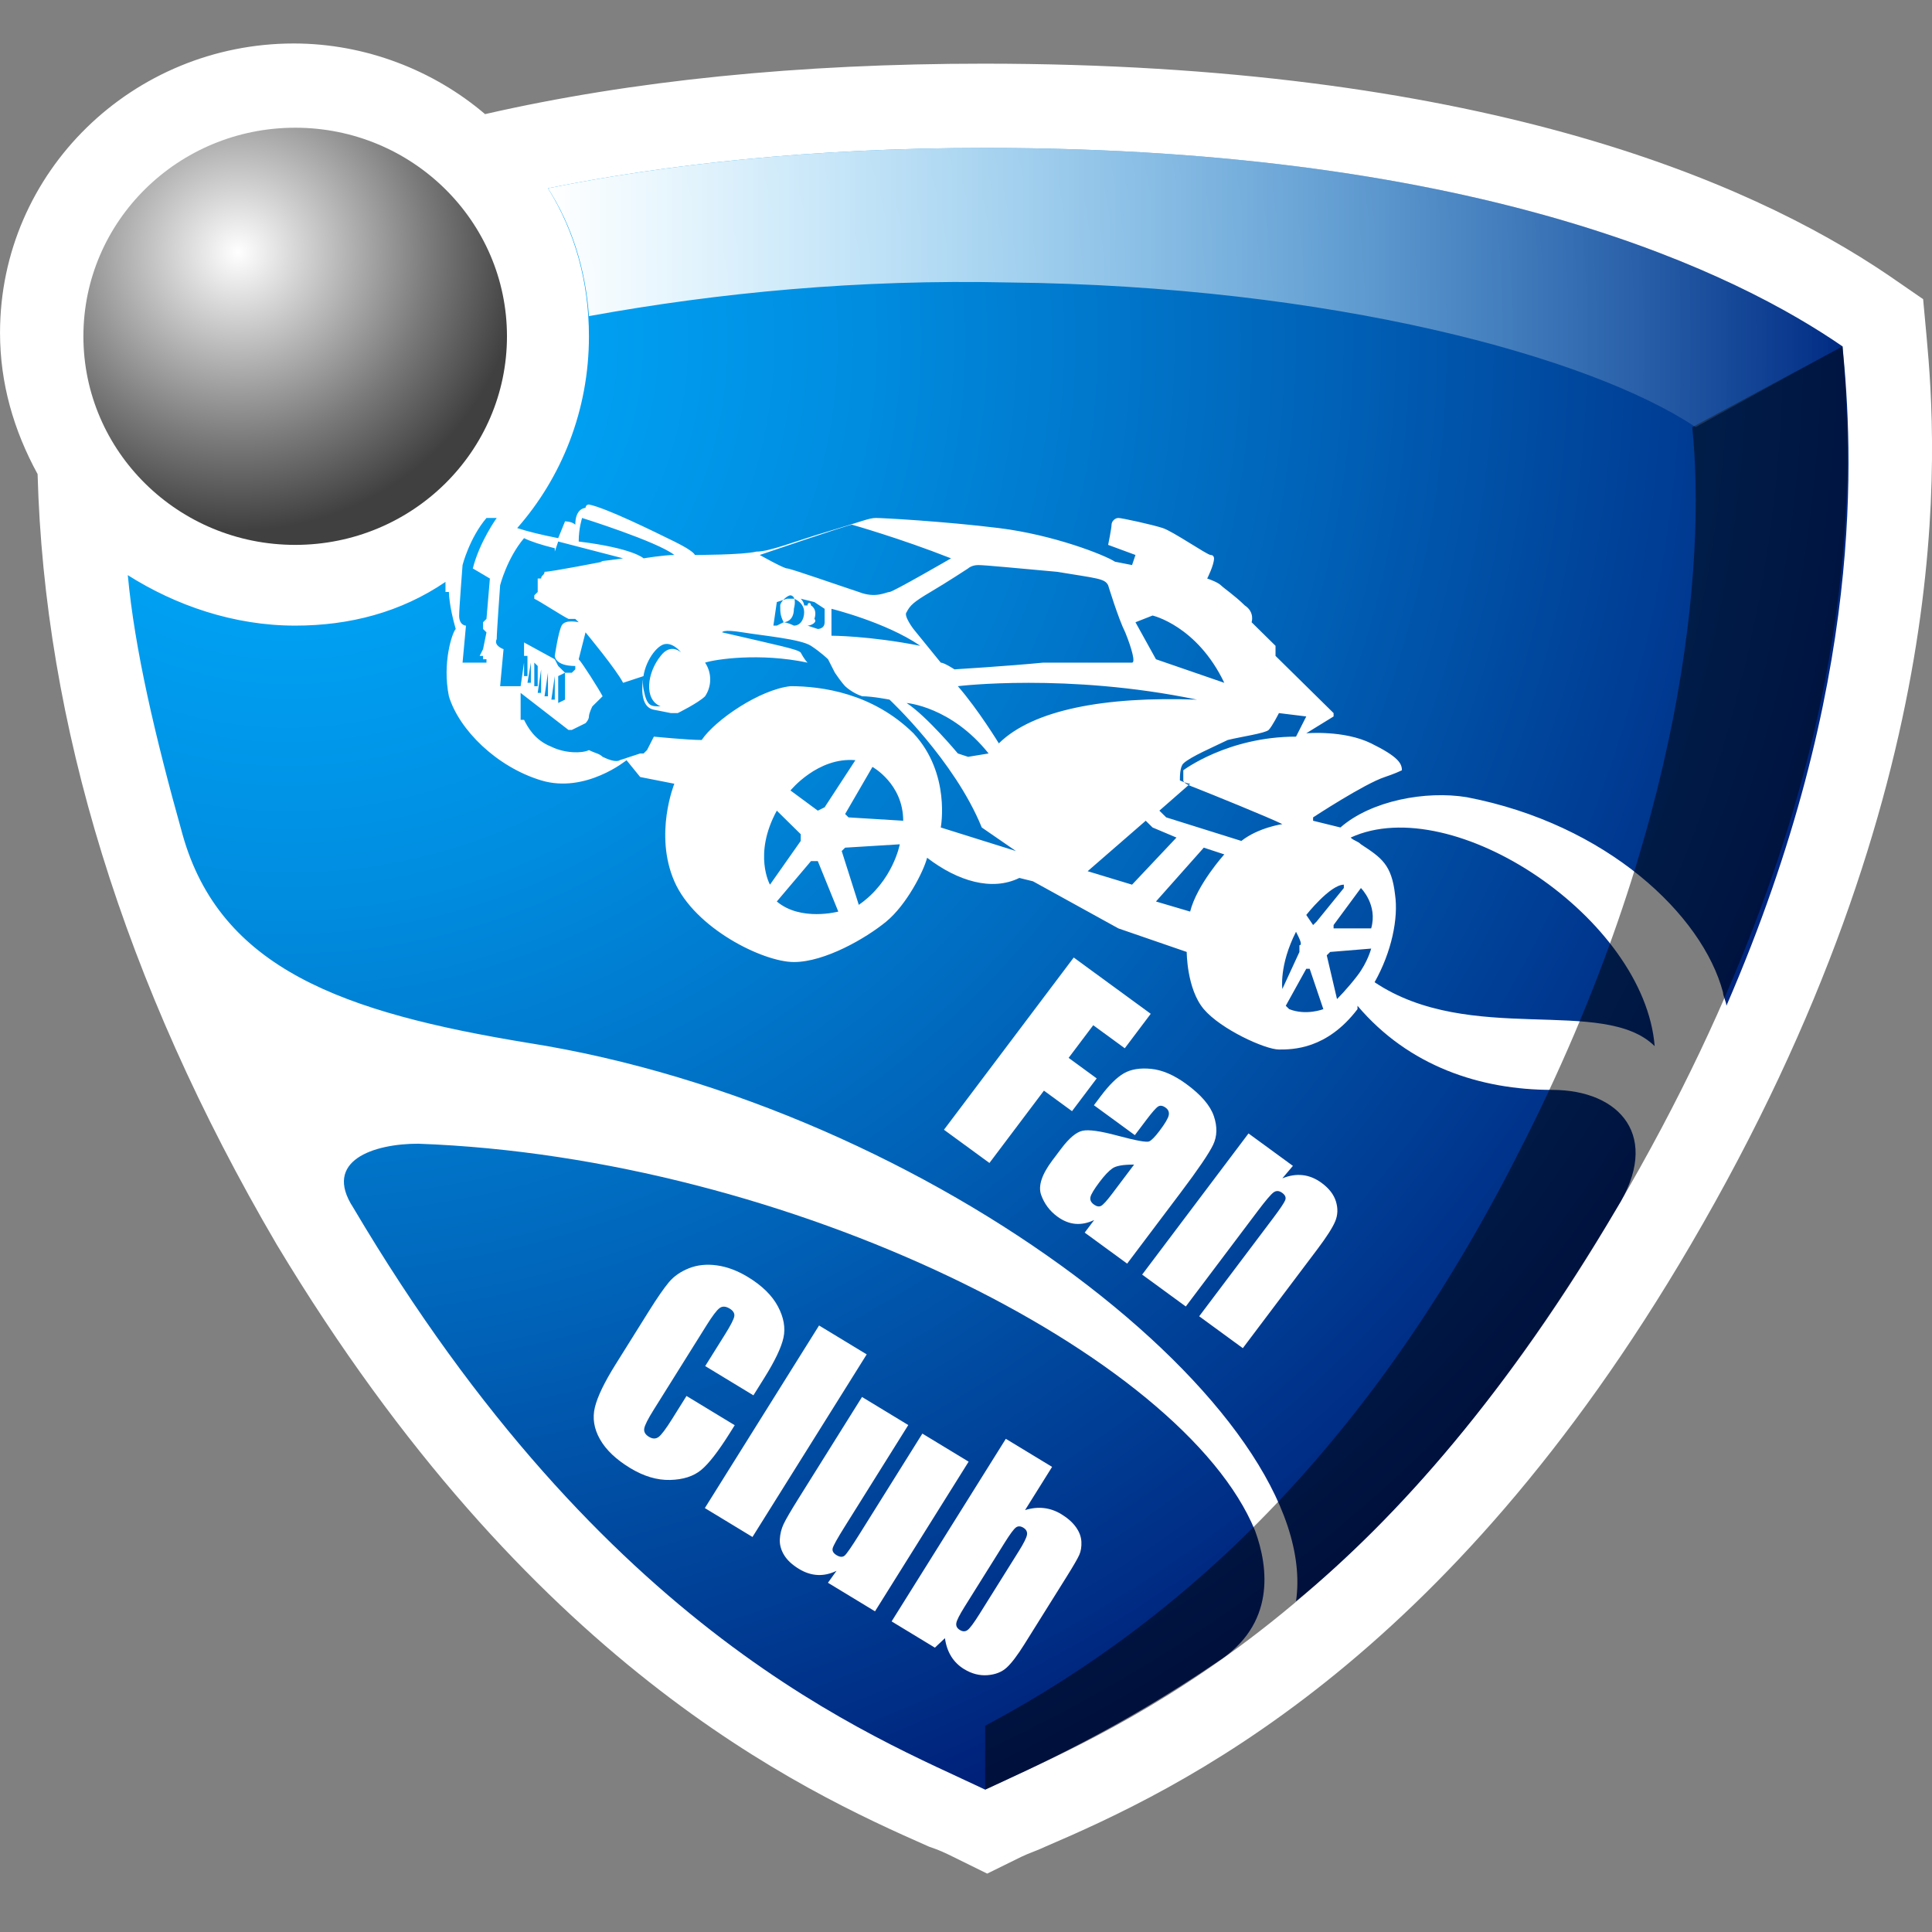 <?xml version="1.0" encoding="UTF-8" standalone="no"?>
<!DOCTYPE svg PUBLIC "-//W3C//DTD SVG 1.1//EN" "http://www.w3.org/Graphics/SVG/1.1/DTD/svg11.dtd">
<svg width="100%" height="100%" viewBox="0 0 2048 2048" version="1.1" xmlns="http://www.w3.org/2000/svg" xmlns:xlink="http://www.w3.org/1999/xlink" xml:space="preserve" xmlns:serif="http://www.serif.com/" style="fill-rule:evenodd;clip-rule:evenodd;stroke-linejoin:round;stroke-miterlimit:2;">
    <rect x="0" y="0" width="2048" height="2048" fill="#808080" stroke="none"/>
    <g id="Symbol_2_" transform="matrix(36.209,0,0,35.662,-2773.51,-805.908)">
        <g id="path9" transform="matrix(1,0,0,1,-0.102,0.191)">
            <path d="M133.1,32.4L133,31.3L132,30.6C127.8,27.7 119.8,24.3 105.5,24.3C100.1,24.3 95.2,24.8 90.9,25.8C89.4,24.5 87.4,23.7 85.3,23.7C80.6,23.7 76.7,27.5 76.7,32.3C76.7,33.8 77.1,35.2 77.8,36.5C78,43.9 80.3,51.6 84.8,59.4C92.2,71.9 100.1,75.6 103.9,77.3C104.2,77.4 104.4,77.5 104.6,77.6L105.6,78.1L106.6,77.6C106.8,77.5 107.1,77.4 107.3,77.3C111.2,75.6 119,71.9 126.2,59.4C134.1,45.7 133.4,35.7 133.1,32.4Z" style="fill:white;fill-rule:nonzero;"/>
        </g>
        <g id="path24" transform="matrix(1,0,0,1,-0.161,0.295)">
            <path d="M103.3,43.2C103.3,43.2 104.6,43.3 105.7,44.7L105.1,44.8L104.8,44.7C104.8,44.7 103.9,43.6 103.3,43.2ZM101.3,49.4L100.7,47.9L100.5,47.9L99.5,49.1C100.2,49.7 101.3,49.4 101.3,49.4ZM110.5,40.6L110,40.8L110.6,41.9L112.6,42.6C111.8,40.9 110.5,40.6 110.5,40.6ZM104.8,42.7C105.4,43.4 106,44.4 106,44.4C107,43.4 109.1,43 111.8,43.1C108,42.3 104.8,42.7 104.8,42.7ZM101.1,41.2C101.1,41.2 102.2,41.2 103.7,41.5C102.7,40.8 101.1,40.4 101.1,40.4L101.1,41.2ZM110.3,46.7L108.6,48.2L109.9,48.6L111.2,47.2L110.5,46.9L110.3,46.7ZM99,38.8C99,38.8 99.7,39.2 99.8,39.2C99.9,39.2 101.3,39.7 101.9,39.9C102.4,40.1 102.7,39.9 102.8,39.9C102.9,39.9 104.6,38.9 104.6,38.9C103.1,38.3 101.7,37.9 101.7,37.9C101.6,37.9 99,38.8 99,38.8ZM109.2,39.7C109.1,39.5 108.9,39.5 107.7,39.3C106.6,39.2 105.6,39.1 105.4,39.1C105.2,39.1 105.1,39.2 105.1,39.2C105.1,39.2 104.5,39.6 104,39.9C103.5,40.2 103.4,40.3 103.3,40.5C103.2,40.6 103.5,41 103.5,41L104.3,42C104.4,42 104.7,42.2 104.7,42.2C104.7,42.2 106.3,42.1 107.3,42L109.9,42C110,42 109.9,41.6 109.7,41.1C109.5,40.7 109.2,39.7 109.2,39.7ZM99.7,40.8C99.7,40.8 99.8,40.8 100,40.9C100.2,40.9 100.3,40.7 100.3,40.5C100.3,40.2 100,40.1 100,40.1L99.8,40.1L99.5,40.2L99.4,40.9L99.5,40.9L99.7,40.8C99.6,40.6 99.6,40.5 99.6,40.3C99.6,40.2 99.8,40 99.9,40C99.9,40 100.1,40 100,40.4C100,40.8 99.7,40.8 99.7,40.8ZM116.6,48.7L115.8,49.8L115.8,49.9L116.9,49.9C117.1,49.2 116.6,48.7 116.6,48.7ZM96.6,43.5L96.4,43.5L95.9,43.4C95.4,43.3 95.6,42.4 95.6,42.4L95,42.6C94.8,42.2 93.9,41.1 93.9,41.1L93.7,41.9C93.8,42 94.3,42.8 94.4,43L94.1,43.3C94.1,43.3 94,43.5 94,43.6C94,43.7 93.9,43.8 93.9,43.8L93.5,44L93.4,44L92,42.9L92,43.7L92.1,43.7C92.2,43.9 92.4,44.3 92.9,44.5C93.3,44.7 93.8,44.7 94,44.6C94.2,44.7 94.3,44.7 94.4,44.8C94.8,45 94.9,44.9 94.9,44.9L95.5,44.7L95.6,44.7L95.7,44.6L95.9,44.2C95.9,44.2 96.9,44.3 97.3,44.3C97.7,43.7 99,42.8 99.9,42.7C100.8,42.7 102.3,42.9 103.5,44.1C104.6,45.3 104.3,46.9 104.3,46.9L106.5,47.6L105.5,46.9C104.7,44.9 102.8,43.1 102.8,43.1C102.8,43.1 102.3,43 102,43C101.7,42.9 101.5,42.7 101.5,42.7C101.5,42.7 101.4,42.6 101.2,42.3L101,41.9C101,41.9 100.8,41.7 100.5,41.5C100.2,41.3 99.1,41.2 98.5,41.1C97.9,41 97.9,41.1 97.9,41.1C99.6,41.5 100.1,41.6 100.2,41.7C100.2,41.7 100.3,41.9 100.4,42C99,41.7 97.7,41.9 97.4,42C97.6,42.3 97.6,42.7 97.4,43C97.2,43.2 96.6,43.5 96.6,43.5ZM115.6,50.7L115.9,52C115.9,52 116.2,51.7 116.5,51.3C116.8,50.9 116.9,50.5 116.9,50.5L115.7,50.6L115.6,50.7ZM91.5,41.6L91.4,42.7L92,42.7L92.1,42L92.1,42.4L92.2,42.4L92.2,41.8L92.1,41.8L92.1,41.4L93,41.9L93.1,42.1L93.3,42.3L93.5,42.3L93.6,42.2L93.6,42.1C93,42.1 93,41.8 93,41.8C93,41.8 93.1,41.1 93.2,40.9C93.3,40.7 93.7,40.8 93.7,40.8L93.6,40.7L93.4,40.7C93.2,40.6 92.6,40.2 92.4,40.1L92.4,40L92.5,39.9L92.5,39.5L92.6,39.5C92.6,39.4 92.7,39.4 92.7,39.3C92.9,39.3 94.4,39 94.4,39L93,38.7L93,38.6C92.6,38.5 92.3,38.4 92.1,38.3C91.6,38.9 91.4,39.7 91.4,39.7C91.4,39.7 91.3,41.1 91.3,41.3C91.2,41.5 91.5,41.6 91.5,41.6ZM115,49.5L115.2,49.8L115.3,49.7L116.1,48.7L116.1,48.6C115.7,48.6 115,49.5 115,49.5ZM112.6,47.7L112,47.5L110.6,49.1L111.6,49.4C111.8,48.6 112.6,47.7 112.6,47.7ZM114.7,50C114.2,51 114.3,51.7 114.3,51.7L114.8,50.6L114.8,50.4C114.9,50.4 114.8,50.2 114.7,50ZM114.2,43.5C114.2,43.5 114,43.9 113.9,44C113.8,44.1 113.1,44.2 112.7,44.3C112.3,44.5 111.6,44.8 111.4,45C111.3,45.1 111.3,45.4 111.3,45.5C111.3,45.5 111.5,45.6 111.6,45.6L110.7,46.4L110.9,46.6L113.1,47.3C113.6,46.9 114.3,46.8 114.3,46.8C113.9,46.6 112.2,45.9 111.7,45.7C111.7,45.7 111.4,45.6 111.4,45.5L111.4,45.2C111.4,45.2 112.7,44.2 114.7,44.2L115,43.6L114.2,43.5ZM115.5,52.3L115.1,51.1L115,51.1L114.4,52.2L114.5,52.3C115,52.5 115.5,52.3 115.5,52.3ZM100.4,40.9L100.7,41C100.7,41 100.9,41 100.9,40.8L100.9,40.4L100.6,40.2L100.2,40.1C100.3,40.2 100.3,40.3 100.3,40.3L100.4,40.3C100.4,40.2 100.5,40.2 100.5,40.3C100.5,40.3 100.7,40.4 100.6,40.7C100.7,40.8 100.5,40.9 100.4,40.9ZM99.5,46.4C98.8,47.7 99.3,48.6 99.3,48.6L100.2,47.3L100.2,47.1L99.5,46.4ZM93,38.7L94.2,39C94.3,39 95,38.9 95,38.9L93.1,38.4L93,38.7ZM93.7,38.4C95.3,38.6 95.6,38.9 95.6,38.9C95.6,38.9 96.2,38.8 96.5,38.8C96,38.4 93.8,37.7 93.8,37.7C93.8,37.7 93.7,38 93.7,38.4ZM96.1,41.5C95.8,41.7 95.5,42.3 95.6,42.8C95.7,43.3 95.8,43.3 96.1,43.3C95.6,43.1 95.7,42.3 96.1,41.8C96.4,41.4 96.7,41.7 96.7,41.7C96.7,41.7 96.4,41.3 96.1,41.5ZM89,56.3C87.7,56.3 86.2,56.8 87.1,58.2C94.5,70.9 102.3,73.9 105.6,75.5C107.1,74.8 109.5,73.7 112.4,71.7C114.1,70.6 113.9,68.9 113.5,67.8C111.4,62.6 99.9,56.7 89,56.3ZM130.7,32.6C127.7,30.5 120.3,26.7 105.6,26.7C100.5,26.7 96.2,27.2 92.8,27.9C93.6,29.2 94,30.7 94,32.3C94,34.5 93.2,36.5 91.9,38C92.2,38.1 92.6,38.2 93.1,38.3L93.3,37.8C93.3,37.8 93.5,37.8 93.6,37.9C93.6,37.4 93.9,37.4 93.9,37.4C93.9,37.4 93.9,37.3 94,37.3C94.5,37.4 95.9,38.1 96.5,38.4C97.1,38.7 97.1,38.8 97.1,38.8C97.1,38.8 98.5,38.8 98.9,38.7C99.3,38.7 100,38.4 101,38.1C102,37.8 102.2,37.7 102.4,37.7C102.6,37.7 104.4,37.8 106,38C107.6,38.2 109.1,38.8 109.4,39L109.9,39.1L110,38.8L109.2,38.5C109.2,38.5 109.3,38 109.3,37.9C109.3,37.8 109.4,37.7 109.5,37.7C109.6,37.7 110.5,37.9 110.8,38C111.1,38.1 112.1,38.8 112.2,38.8C112.3,38.8 112.3,38.9 112.3,38.9C112.3,39.1 112.1,39.5 112.1,39.5L111.8,39.4L112.1,39.5C112.1,39.5 112.4,39.6 112.5,39.7C112.6,39.8 112.9,40 113.2,40.3C113.5,40.5 113.4,40.8 113.4,40.8L114.1,41.5L114.1,41.8L115.8,43.5L115.8,43.6L115,44.1C115,44.1 116.1,44 116.9,44.4C117.7,44.8 117.8,45 117.8,45.2C117.6,45.3 117.3,45.4 117.3,45.4C116.7,45.6 115.2,46.6 115.2,46.6L115.2,46.7L116,46.9C116.9,46.1 118.5,45.8 119.7,46C123.8,46.8 126.6,49.5 127.2,51.8C127.2,51.9 127.3,52.1 127.3,52.2C131.4,42.6 131,35.7 130.7,32.6ZM116.3,47.2C116.4,47.3 116.5,47.3 116.6,47.4C117.2,47.8 117.5,48 117.6,48.9C117.7,49.6 117.5,50.6 117,51.5C119.8,53.4 123.7,51.9 125.2,53.4C124.9,49.6 119.3,45.8 116.3,47.2ZM93.3,42.3L93.1,42.4L93.1,43.2L93.3,43.1L93.3,42.3ZM122.2,54.7C120.1,54.7 118,54 116.5,52.2L116.5,52.3C115.6,53.5 114.6,53.5 114.2,53.5C113.8,53.5 112.5,52.9 112,52.3C111.5,51.7 111.5,50.6 111.5,50.6L109.5,49.9L107,48.5L106.6,48.4C105.8,48.8 104.8,48.5 103.9,47.8C103.8,48.2 103.3,49.2 102.7,49.7C102.1,50.2 100.9,50.9 100,50.9C99.1,50.9 97.1,49.9 96.5,48.5C95.9,47.1 96.5,45.6 96.5,45.6L95.5,45.4L95.1,44.9C95.1,44.9 93.9,45.9 92.6,45.5C91.3,45.1 90.2,44 89.9,43C89.7,42 90,41.1 90.1,41C89.9,40.3 89.9,39.9 89.9,39.9L89.8,39.9L89.8,39.6C88.5,40.5 87,40.9 85.4,40.9C83.6,40.9 81.9,40.3 80.5,39.4C80.7,41.6 81.3,44.2 82.1,47.1C83.2,51.1 86.8,52.4 92.2,53.3C104.1,55.2 115.5,64.3 114.7,69.9C117.7,67.4 120.9,63.7 124.1,58.2C125.4,56.1 124.2,54.7 122.2,54.7ZM90.4,40.9L90.3,42L91,42L91,41.9L90.9,41.9L90.9,41.8L90.8,41.8L90.9,41.6L91,41.1L90.9,41L90.9,40.8L91,40.7L91.1,39.5L90.6,39.2C90.8,38.4 91.3,37.7 91.3,37.7L91,37.7C90.5,38.3 90.3,39.1 90.3,39.1C90.3,39.1 90.2,40.4 90.2,40.6C90.2,40.9 90.4,40.9 90.4,40.9ZM101.4,47.6L101.9,49.2C102.9,48.5 103.1,47.4 103.1,47.4L101.5,47.5L101.4,47.6ZM102.3,45.1L101.5,46.5L101.6,46.6L103.2,46.7C103.2,45.6 102.3,45.1 102.3,45.1ZM92.3,42L92.2,42.6L92.3,42.6L92.3,42ZM99.9,45.8L100.7,46.4L100.9,46.3L101.8,44.9C100.7,44.8 99.9,45.8 99.9,45.8ZM92.5,42.1L92.4,42L92.4,42.7L92.5,42.7L92.5,42.1ZM92.8,42.3L92.7,43L92.8,43L92.8,42.3ZM93,42.4L92.9,43.1L93,43.1L93,42.4ZM92.6,42.2L92.5,42.9L92.6,42.9L92.6,42.2Z" style="fill:url(#_Radial1);fill-rule:nonzero;"/>
        </g>
        <g transform="matrix(0.056,0,0,0.056,73.422,23.995)">
            <path d="M618.023,483.314L658.282,513.19L644.706,531.484L628.219,519.249L615.355,536.583L630.036,547.478L617.13,564.868L602.45,553.974L573.957,592.37L550.186,574.729L618.023,483.314ZM649.975,577.597L628.575,561.716L632.304,556.691C636.606,550.894 640.592,546.92 644.26,544.768C647.929,542.617 652.671,541.831 658.487,542.411C664.302,542.991 670.429,545.669 676.865,550.446C684.582,556.172 689.385,561.852 691.275,567.487C693.165,573.121 693.031,578.217 690.875,582.775C688.718,587.333 683.045,595.804 673.854,608.188L645.948,645.793L623.758,629.326L628.713,622.649C625.333,624.293 622.046,624.967 618.85,624.672C615.655,624.376 612.533,623.097 609.483,620.835C605.493,617.874 602.664,614.037 600.994,609.325C599.325,604.613 601.298,598.474 606.912,590.908L611.48,584.754C615.642,579.145 619.362,575.981 622.639,575.261C625.917,574.541 632.062,575.424 641.075,577.909C650.745,580.532 656.22,581.531 657.501,580.906C658.783,580.28 660.582,578.405 662.901,575.281C665.806,571.366 667.407,568.6 667.703,566.981C668,565.362 667.47,564.05 666.115,563.044C664.572,561.899 663.242,561.685 662.125,562.404C661.009,563.122 658.9,565.57 655.799,569.748L649.975,577.597ZM649.576,593.237C643.942,593.2 640.162,593.868 638.238,595.242C636.314,596.616 634.095,598.997 631.581,602.384C628.703,606.262 627.1,608.953 626.77,610.46C626.44,611.966 627.028,613.278 628.534,614.395C629.964,615.457 631.224,615.706 632.313,615.143C633.403,614.579 635.344,612.415 638.138,608.651L649.576,593.237ZM732.606,593.911L727.088,600.521C730.787,598.997 734.343,598.434 737.754,598.832C741.166,599.229 744.434,600.587 747.558,602.906C751.473,605.811 753.988,609.107 755.104,612.795C756.22,616.484 756.094,619.995 754.729,623.33C753.363,626.665 750.249,631.608 745.389,638.158L706.421,690.669L683.61,673.741L722.117,621.851C725.944,616.694 728.107,613.425 728.606,612.044C729.105,610.664 728.583,609.401 727.04,608.255C725.421,607.054 723.923,606.949 722.545,607.941C721.167,608.932 718.383,612.251 714.193,617.897L676.608,668.545L653.797,651.617L709.399,576.69L732.606,593.911ZM450.569,715.703L425.367,700.176L435.745,683.331C438.763,678.433 440.377,675.21 440.586,673.664C440.796,672.117 439.983,670.778 438.147,669.647C436.072,668.368 434.3,668.295 432.831,669.428C431.363,670.56 429.117,673.581 426.092,678.489L398.357,723.506C395.456,728.216 393.842,731.461 393.515,733.242C393.189,735.023 394.003,736.515 395.959,737.72C397.835,738.876 399.506,738.912 400.972,737.828C402.437,736.745 404.81,733.542 408.088,728.221L415.593,716.039L440.796,731.567L438.469,735.344C432.288,745.375 427.197,752.053 423.194,755.376C419.192,758.7 413.794,760.447 407,760.617C400.205,760.787 393.256,758.684 386.153,754.307C378.77,749.758 373.507,744.672 370.366,739.047C367.224,733.423 366.332,727.767 367.689,722.079C369.046,716.39 372.651,708.797 378.503,699.299L395.948,670.984C400.251,664 403.717,658.909 406.348,655.712C408.978,652.515 412.476,650.032 416.842,648.263C421.209,646.493 426.069,645.977 431.422,646.716C436.776,647.454 442.187,649.507 447.654,652.876C455.077,657.449 460.319,662.658 463.38,668.503C466.441,674.348 467.41,679.88 466.287,685.098C465.164,690.317 461.815,697.449 456.242,706.496L450.569,715.703ZM509.795,693.969L450.083,790.887L425.18,775.544L484.892,678.626L509.795,693.969ZM563.079,750.913L514.137,830.351L489.533,815.192L494.018,808.851C490.692,810.497 487.388,811.233 484.109,811.061C480.829,810.888 477.593,809.818 474.4,807.851C470.769,805.614 468.149,803.119 466.541,800.366C464.934,797.614 464.213,794.83 464.378,792.014C464.544,789.198 465.194,786.557 466.329,784.09C467.463,781.623 470.133,776.977 474.337,770.153L507.346,716.576L531.531,731.476L498.227,785.532C494.416,791.718 492.343,795.506 492.009,796.897C491.675,798.288 492.346,799.5 494.023,800.533C495.818,801.639 497.255,801.698 498.332,800.71C499.408,799.722 501.951,795.975 505.959,789.47L538.894,736.012L563.079,750.913ZM606.713,753.681L592.578,776.623C596.003,775.533 599.293,775.174 602.45,775.546C605.607,775.918 608.622,776.99 611.495,778.76C614.808,780.801 617.361,783.09 619.157,785.628C620.952,788.165 621.91,790.765 622.031,793.428C622.153,796.09 621.79,798.399 620.943,800.355C620.096,802.311 617.865,806.222 614.251,812.088L592.195,847.886C588.606,853.713 585.543,857.813 583.006,860.187C580.47,862.561 577.12,863.911 572.955,864.236C568.791,864.561 564.734,863.506 560.783,861.072C557.949,859.326 555.687,857.077 553.996,854.325C552.306,851.574 551.207,848.331 550.699,844.598L545.445,849.64L522.817,835.699L582.528,738.781L606.713,753.681ZM589.402,798.266C591.935,794.155 593.329,791.311 593.585,789.735C593.84,788.158 593.21,786.902 591.693,785.968C590.217,785.058 588.921,785.017 587.806,785.844C586.691,786.671 584.768,789.299 582.039,793.729L560.943,827.971C558.312,832.241 556.877,835.128 556.638,836.633C556.399,838.138 557.018,839.345 558.495,840.255C560.011,841.189 561.38,841.179 562.601,840.224C563.823,839.27 565.884,836.438 568.785,831.729L589.402,798.266Z" style="fill:white;fill-rule:nonzero;"/>
        </g>
        <g id="path26" transform="matrix(1,0,0,1,-0.161,0.295)">
            <path d="M130.7,32.6C131,36.3 131.5,45.4 124.1,58.2C116.8,70.9 108.9,73.9 105.6,75.5L105.6,73.6C111.7,70.3 117,65 121.2,56.6C126.1,46.9 126.7,39 126.3,35L130.7,32.6Z" style="fill-opacity:0.5;fill-rule:nonzero;"/>
        </g>
        <g id="path33" transform="matrix(1,0,0,1,-0.161,0.295)">
            <path d="M130.7,32.6C127.7,30.5 120.3,26.7 105.6,26.7C100.5,26.7 96.2,27.2 92.8,27.9C93.5,29 93.9,30.3 94,31.7C97.8,31 101.9,30.6 106.3,30.7C115.7,30.8 123.3,32.9 126.4,35L130.7,32.6" style="fill:url(#_Linear2);fill-rule:nonzero;"/>
        </g>
        <g id="circle42" transform="matrix(1,0,0,1,-0.161,0.295)">
            <circle cx="85.4" cy="32.3" r="6.2" style="fill:url(#_Radial3);"/>
        </g>
    </g>
    <defs>
        <radialGradient id="_Radial1" cx="0" cy="0" r="1" gradientUnits="userSpaceOnUse" gradientTransform="matrix(47.776,0,0,-47.776,85.227,32.138)"><stop offset="0" style="stop-color:rgb(0,174,255);stop-opacity:1"/><stop offset="0.07" style="stop-color:rgb(0,174,255);stop-opacity:1"/><stop offset="0.13" style="stop-color:rgb(0,165,247);stop-opacity:1"/><stop offset="0.35" style="stop-color:rgb(0,141,224);stop-opacity:1"/><stop offset="0.62" style="stop-color:rgb(0,101,186);stop-opacity:1"/><stop offset="0.93" style="stop-color:rgb(0,47,135);stop-opacity:1"/><stop offset="1" style="stop-color:rgb(0,33,122);stop-opacity:1"/></radialGradient>
        <linearGradient id="_Linear2" x1="0" y1="0" x2="1" y2="0" gradientUnits="userSpaceOnUse" gradientTransform="matrix(37.963,0,0,37.963,92.8,30.85)"><stop offset="0" style="stop-color:white;stop-opacity:1"/><stop offset="1" style="stop-color:white;stop-opacity:0"/></linearGradient>
        <radialGradient id="_Radial3" cx="0" cy="0" r="1" gradientUnits="userSpaceOnUse" gradientTransform="matrix(8.286,0,0,-8.286,83.729,29.801)"><stop offset="0" style="stop-color:white;stop-opacity:1"/><stop offset="0.68" style="stop-color:rgb(122,122,122);stop-opacity:1"/><stop offset="1" style="stop-color:rgb(64,64,64);stop-opacity:1"/></radialGradient>
    </defs>
</svg>
